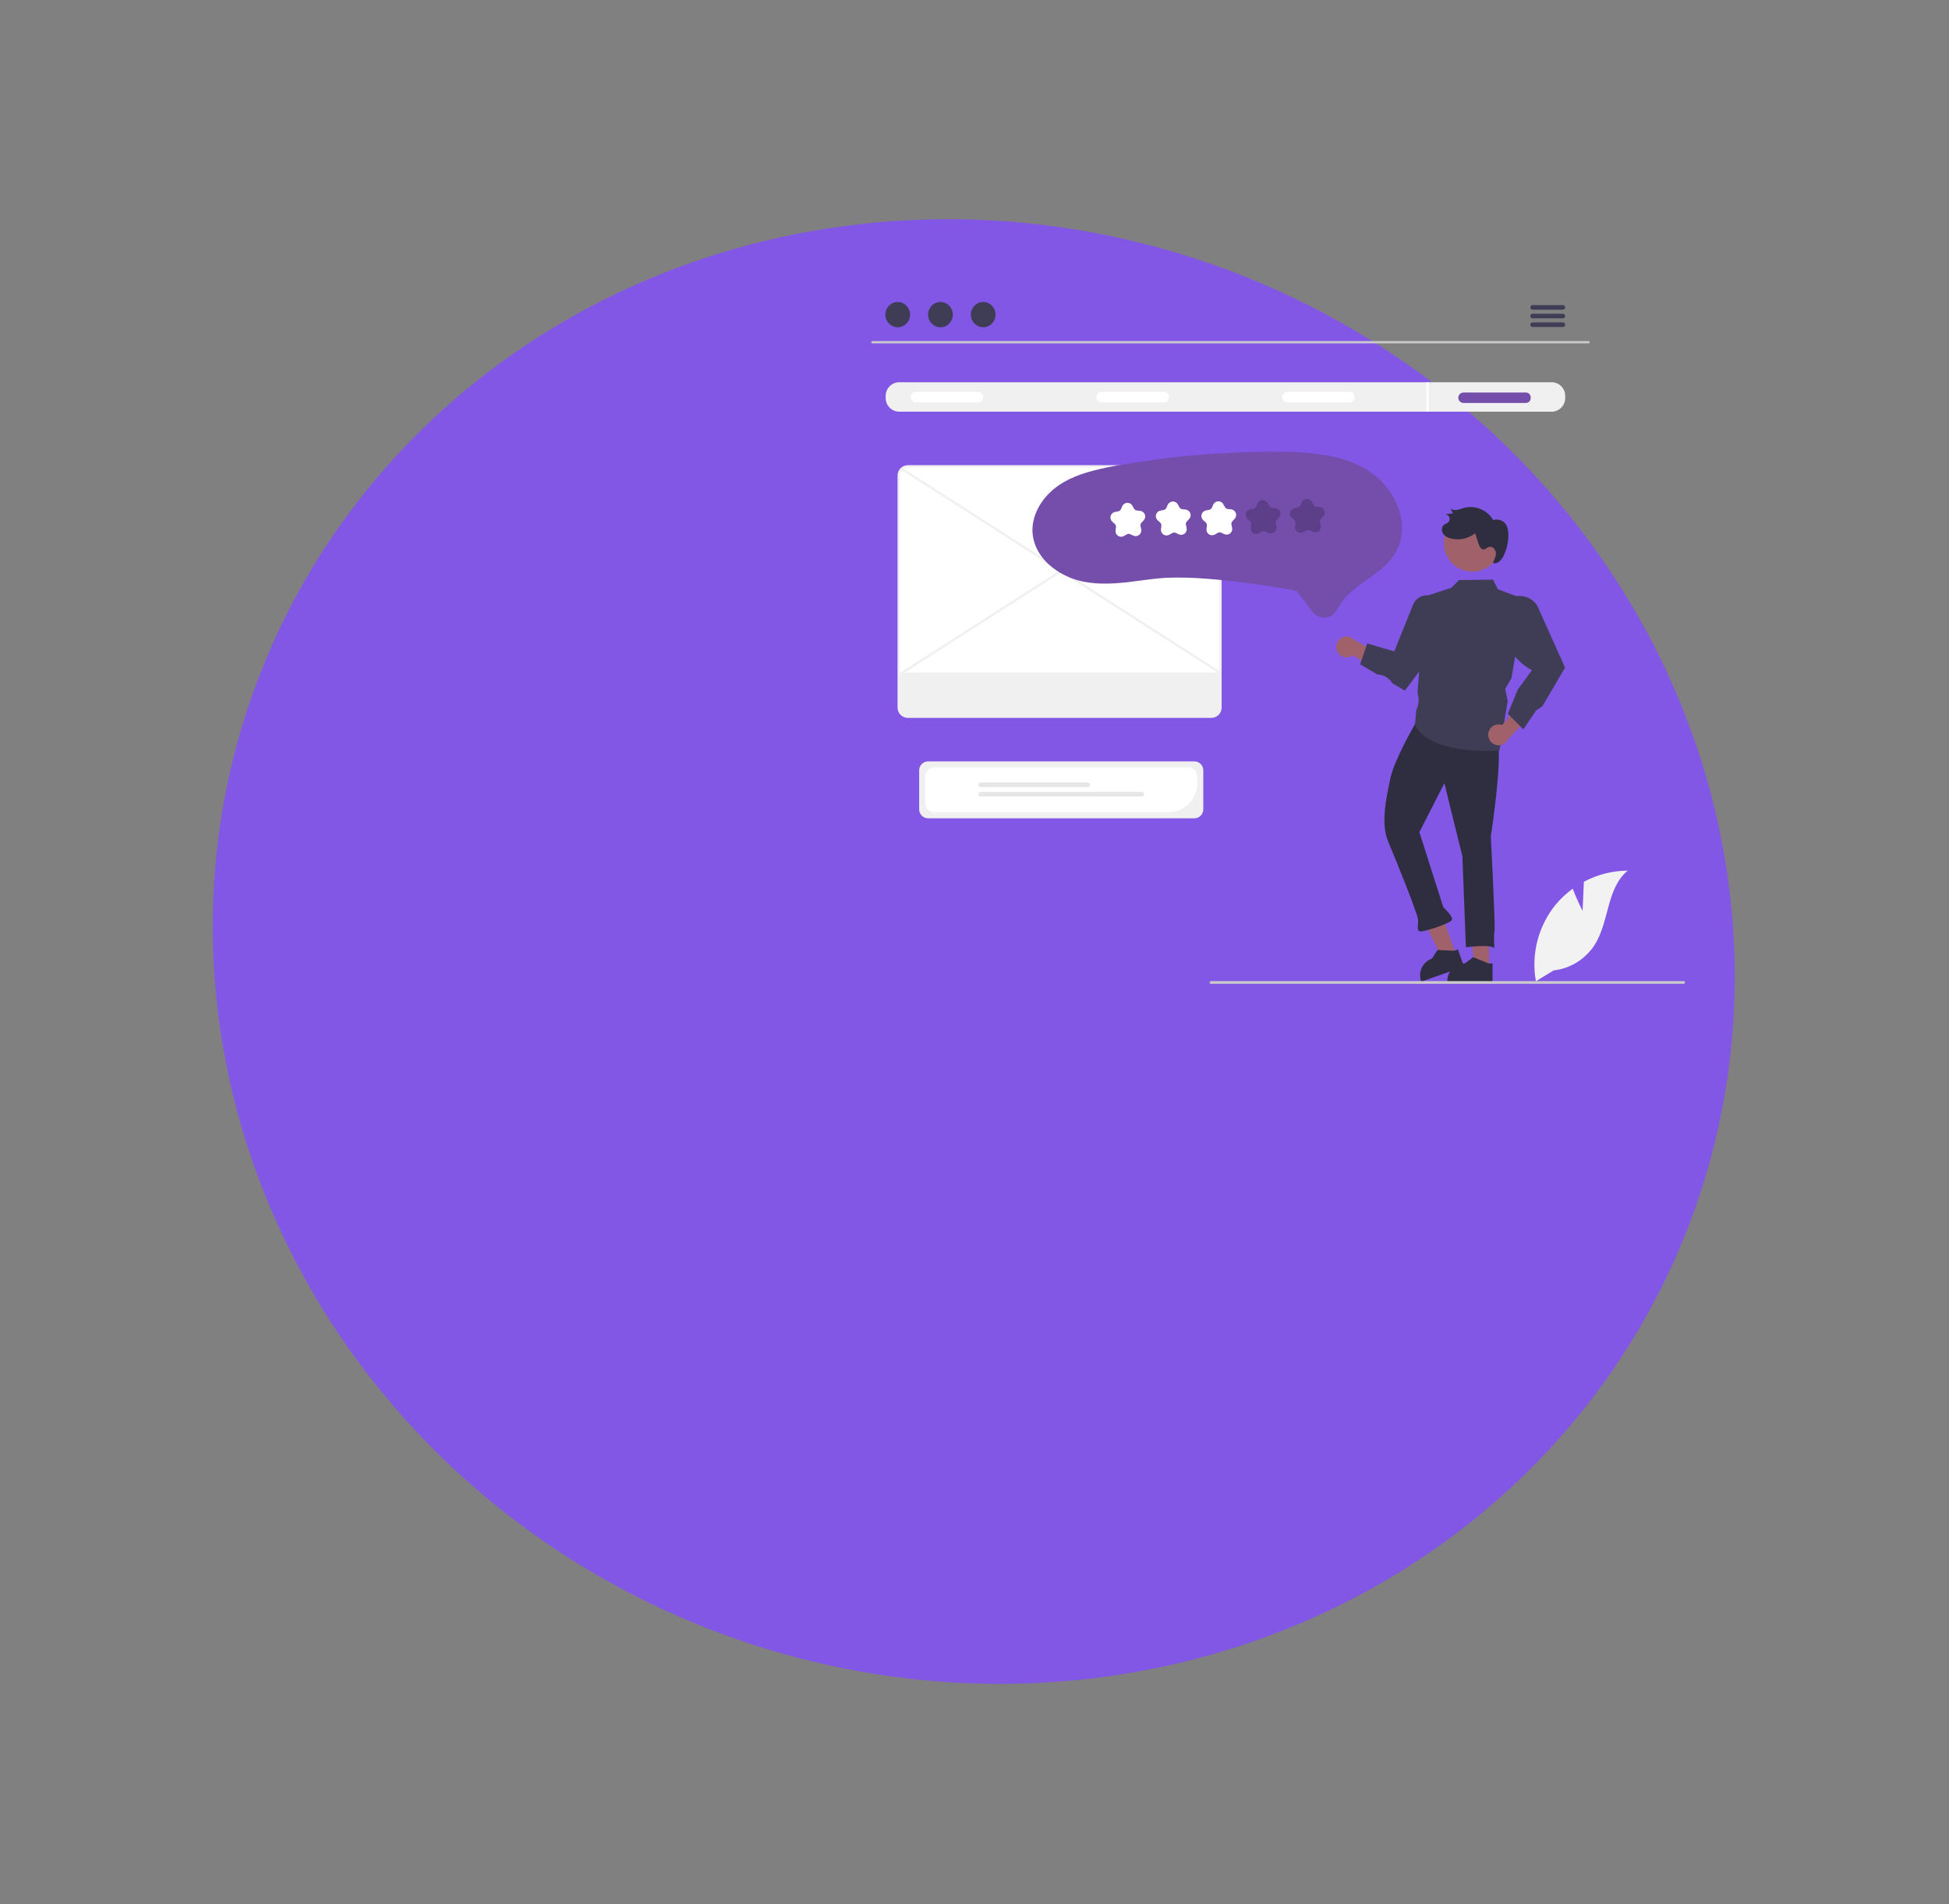 <svg width="1255" height="1226" viewBox="0 0 1255 1226" fill="none" xmlns="http://www.w3.org/2000/svg">
<rect x="0" y="0" width="1255" height="1226" fill="#808080" stroke="none"/>
<ellipse cx="627.015" cy="612.639" rx="493.066" ry="468.313" transform="rotate(20.753 627.015 612.639)" fill="#8257E6"/>
<g clip-path="url(#clip0_318_1334)">
<path d="M1022.9 221.088H561.754C561.561 221.084 561.376 221.004 561.241 220.866C561.106 220.727 561.03 220.541 561.03 220.348C561.03 220.154 561.106 219.968 561.241 219.83C561.376 219.691 561.561 219.611 561.754 219.607H1022.9C1023.09 219.611 1023.28 219.691 1023.41 219.83C1023.55 219.968 1023.62 220.154 1023.62 220.348C1023.62 220.541 1023.55 220.727 1023.41 220.866C1023.28 221.004 1023.09 221.084 1022.9 221.088Z" fill="#CACACA"/>
<path d="M578.057 210.718C582.458 210.718 586.025 207.069 586.025 202.569C586.025 198.069 582.458 194.421 578.057 194.421C573.657 194.421 570.09 198.069 570.09 202.569C570.09 207.069 573.657 210.718 578.057 210.718Z" fill="#3F3D56"/>
<path d="M605.582 210.718C609.983 210.718 613.55 207.069 613.55 202.569C613.55 198.069 609.983 194.421 605.582 194.421C601.182 194.421 597.615 198.069 597.615 202.569C597.615 207.069 601.182 210.718 605.582 210.718Z" fill="#3F3D56"/>
<path d="M633.107 210.718C637.508 210.718 641.075 207.069 641.075 202.569C641.075 198.069 637.508 194.421 633.107 194.421C628.707 194.421 625.139 198.069 625.139 202.569C625.139 207.069 628.707 210.718 633.107 210.718Z" fill="#3F3D56"/>
<path d="M1006.41 196.44H986.853C986.466 196.448 986.097 196.607 985.826 196.884C985.554 197.161 985.402 197.534 985.402 197.921C985.402 198.309 985.554 198.681 985.826 198.958C986.097 199.235 986.466 199.395 986.853 199.402H1006.41C1006.79 199.395 1007.16 199.235 1007.43 198.958C1007.71 198.681 1007.86 198.309 1007.86 197.921C1007.86 197.534 1007.71 197.161 1007.43 196.884C1007.16 196.607 1006.79 196.448 1006.41 196.44Z" fill="#3F3D56"/>
<path d="M1006.41 202H986.853C986.466 202.007 986.097 202.167 985.826 202.444C985.554 202.721 985.402 203.093 985.402 203.481C985.402 203.869 985.554 204.241 985.826 204.518C986.097 204.795 986.466 204.954 986.853 204.962H1006.41C1006.79 204.954 1007.16 204.795 1007.43 204.518C1007.71 204.241 1007.86 203.869 1007.86 203.481C1007.86 203.093 1007.71 202.721 1007.43 202.444C1007.16 202.167 1006.79 202.007 1006.41 202Z" fill="#3F3D56"/>
<path d="M1006.41 207.552H986.853C986.466 207.559 986.097 207.719 985.826 207.996C985.554 208.273 985.402 208.645 985.402 209.033C985.402 209.421 985.554 209.793 985.826 210.07C986.097 210.347 986.466 210.506 986.853 210.514H1006.41C1006.79 210.506 1007.16 210.347 1007.43 210.07C1007.71 209.793 1007.86 209.421 1007.86 209.033C1007.86 208.645 1007.71 208.273 1007.43 207.996C1007.16 207.719 1006.79 207.559 1006.41 207.552Z" fill="#3F3D56"/>
<path d="M999.104 246.101H579.078C576.752 246.104 574.523 247.03 572.878 248.675C571.234 250.321 570.308 252.551 570.305 254.878V256.293C570.308 258.62 571.234 260.85 572.878 262.495C574.523 264.141 576.752 265.066 579.078 265.07H999.104C1001.43 265.066 1003.66 264.141 1005.3 262.495C1006.95 260.85 1007.87 258.62 1007.88 256.293V254.878C1007.87 252.551 1006.95 250.321 1005.3 248.675C1003.66 247.03 1001.43 246.104 999.104 246.101Z" fill="#F0F0F0"/>
<path d="M629.768 259.088H589.786C588.891 259.086 588.034 258.73 587.402 258.097C586.77 257.463 586.415 256.605 586.415 255.71C586.415 254.815 586.77 253.957 587.402 253.323C588.034 252.69 588.891 252.334 589.786 252.332H629.768C634.122 252.272 634.165 259.149 629.768 259.088Z" fill="white"/>
<path d="M749.371 259.088H709.389C708.495 259.086 707.637 258.73 707.005 258.097C706.373 257.463 706.018 256.605 706.018 255.71C706.018 254.815 706.373 253.957 707.005 253.323C707.637 252.69 708.495 252.334 709.389 252.332H749.371C753.725 252.272 753.768 259.149 749.371 259.088Z" fill="white"/>
<path d="M868.974 259.088H828.992C828.098 259.086 827.24 258.73 826.608 258.097C825.976 257.463 825.621 256.605 825.621 255.71C825.621 254.815 825.976 253.957 826.608 253.323C827.24 252.69 828.098 252.334 828.992 252.332H868.974C873.328 252.272 873.372 259.149 868.974 259.088Z" fill="white"/>
<path d="M982.378 259.452H942.397C941.501 259.452 940.643 259.097 940.009 258.463C939.376 257.83 939.021 256.971 939.021 256.075C939.021 255.179 939.376 254.32 940.009 253.687C940.643 253.053 941.501 252.697 942.397 252.697H982.378C986.732 252.637 986.776 259.514 982.378 259.452Z" fill="#744EAA"/>
<path d="M919.999 246.101H918.54V265.07H919.999V246.101Z" fill="white"/>
<path d="M769.069 526.852H597.647C596.12 526.85 594.656 526.242 593.576 525.161C592.496 524.081 591.888 522.616 591.886 521.088V495.972C591.888 494.444 592.496 492.979 593.576 491.899C594.656 490.818 596.12 490.211 597.647 490.209H769.069C770.596 490.211 772.06 490.818 773.141 491.899C774.221 492.979 774.828 494.444 774.83 495.972V521.088C774.828 522.616 774.221 524.081 773.141 525.161C772.06 526.242 770.596 526.85 769.069 526.852Z" fill="#F0F0F0"/>
<path d="M752.413 522.964H601.534C600.007 522.962 598.542 522.354 597.462 521.274C596.382 520.193 595.775 518.729 595.773 517.201V499.863C595.775 498.335 596.382 496.87 597.462 495.789C598.542 494.709 600.007 494.101 601.534 494.099H765.183C766.71 494.101 768.174 494.709 769.255 495.789C770.335 496.87 770.942 498.335 770.944 499.863V504.426C770.938 509.341 768.984 514.053 765.51 517.528C762.036 521.003 757.326 522.958 752.413 522.964Z" fill="white"/>
<path d="M700.369 506.743H631.47C631.076 506.743 630.698 506.587 630.42 506.308C630.141 506.029 629.984 505.651 629.984 505.257C629.984 504.863 630.141 504.485 630.42 504.206C630.698 503.927 631.076 503.771 631.47 503.771H700.369C700.763 503.771 701.141 503.927 701.419 504.206C701.698 504.485 701.854 504.863 701.854 505.257C701.854 505.651 701.698 506.029 701.419 506.308C701.141 506.587 700.763 506.743 700.369 506.743Z" fill="#E6E6E6"/>
<path d="M735.246 512.823H631.47C631.275 512.823 631.081 512.785 630.901 512.711C630.72 512.636 630.556 512.527 630.418 512.389C630.279 512.251 630.169 512.086 630.095 511.906C630.02 511.725 629.981 511.532 629.981 511.336C629.981 511.141 630.02 510.947 630.095 510.767C630.169 510.586 630.279 510.422 630.418 510.284C630.556 510.146 630.72 510.037 630.901 509.962C631.081 509.888 631.275 509.85 631.47 509.85H735.246C735.64 509.851 736.017 510.008 736.295 510.287C736.573 510.565 736.729 510.943 736.729 511.336C736.729 511.73 736.573 512.108 736.295 512.386C736.017 512.665 735.64 512.822 735.246 512.823Z" fill="#E6E6E6"/>
<path d="M780.019 461.472H584.562C583.003 461.471 581.507 460.85 580.405 459.747C579.302 458.643 578.681 457.148 578.68 455.587V306.121C578.681 304.56 579.302 303.064 580.405 301.961C581.508 300.858 583.003 300.237 584.562 300.236H780.019C781.579 300.237 783.074 300.858 784.177 301.961C785.279 303.064 785.9 304.56 785.902 306.121V455.587C785.9 457.148 785.279 458.643 784.177 459.747C783.074 460.85 781.579 461.471 780.019 461.472Z" fill="white"/>
<path d="M780.019 462.202H584.563C582.81 462.2 581.129 461.502 579.889 460.262C578.65 459.022 577.953 457.341 577.951 455.587V306.12C577.953 304.367 578.65 302.685 579.889 301.446C581.129 300.206 582.81 299.508 584.563 299.506H780.019C781.772 299.508 783.452 300.206 784.692 301.446C785.932 302.685 786.629 304.367 786.631 306.12V455.587C786.629 457.341 785.932 459.022 784.692 460.262C783.452 461.502 781.772 462.2 780.019 462.202ZM584.563 300.965C583.196 300.967 581.886 301.51 580.92 302.477C579.954 303.443 579.411 304.754 579.409 306.12V455.587C579.411 456.954 579.954 458.264 580.92 459.231C581.886 460.198 583.196 460.741 584.563 460.743H780.019C781.385 460.741 782.695 460.198 783.661 459.231C784.627 458.264 785.171 456.954 785.172 455.587V306.12C785.171 304.754 784.627 303.443 783.661 302.477C782.695 301.51 781.385 300.967 780.019 300.965L584.563 300.965Z" fill="#F0F0F0"/>
<path d="M579.131 433.019V455.587C579.133 457.028 579.706 458.408 580.724 459.427C581.742 460.445 583.122 461.019 584.562 461.021H780.019C781.459 461.019 782.839 460.445 783.857 459.427C784.875 458.408 785.448 457.028 785.45 455.587V433.019H579.131Z" fill="#F0F0F0"/>
<path d="M580.973 301.188L580.187 302.417L785.057 433.633L785.843 432.404L580.973 301.188Z" fill="#F0F0F0"/>
<path d="M785.635 301.188L580.765 432.404L581.551 433.633L786.422 302.416L785.635 301.188Z" fill="#F0F0F0"/>
<path d="M958.757 623.258L949.721 623.257L945.422 588.391L958.759 588.392L958.757 623.258Z" fill="#A0616A"/>
<path d="M958.516 620.303L948.875 616.386L948.591 616.269L943.267 620.303C940.345 620.303 937.536 621.431 935.426 623.452C933.316 625.474 932.067 628.232 931.941 631.152C931.926 631.313 931.926 631.48 931.926 631.648V632.02H961.061V620.303H958.516Z" fill="#2F2E41"/>
<path d="M937.596 614.845L929.072 617.845L913.449 586.383L926.03 581.955L937.596 614.845Z" fill="#A0616A"/>
<path d="M936.389 612.139L925.995 611.644L925.688 611.628L922.004 617.202C919.248 618.172 916.973 620.169 915.653 622.776C914.333 625.383 914.07 628.4 914.92 631.196C914.959 631.353 915.015 631.511 915.071 631.669L915.194 632.02L942.678 622.346L938.79 611.293L936.389 612.139Z" fill="#2F2E41"/>
<path d="M961.95 472.922C970.217 472.601 959.976 538.504 959.976 538.504C959.976 538.504 962.972 596.363 962.337 599.399C961.702 602.436 962.257 610.625 962.257 610.625C960.637 607.676 943.928 609.902 943.928 609.902L941.655 551.261L930.05 504.277L913.96 535.771L929.381 584.113C929.381 584.113 935.626 589.895 934.962 592.179C934.298 594.464 917.94 599.616 914.934 599.732C911.928 599.849 913.285 596.032 913.14 592.273C912.994 588.514 898.849 553.675 893.873 541.821C888.898 529.967 892.766 513.252 895.306 501.107C897.845 488.962 911.207 466.169 911.207 466.169C927.792 447.455 953.684 473.243 961.95 472.922Z" fill="#2F2E41"/>
<path d="M861.208 419.664C861.661 420.53 862.298 421.285 863.074 421.878C863.851 422.47 864.747 422.886 865.701 423.094C866.655 423.302 867.643 423.299 868.596 423.084C869.548 422.869 870.442 422.448 871.214 421.85L891.093 434.824L891.033 422.485L872.165 412.056C871.075 410.825 869.571 410.036 867.939 409.84C866.306 409.644 864.659 410.054 863.308 410.992C861.958 411.929 860.998 413.33 860.611 414.929C860.224 416.527 860.436 418.212 861.208 419.664Z" fill="#A0616A"/>
<path d="M957.657 483.487C937.157 483.487 925.859 479.382 919.86 475.716C912.525 471.234 911.269 466.508 911.22 466.308L911.205 466.251L911.919 457.263L912.231 456.563C913.67 453.341 913.861 449.699 912.767 446.344L912.744 446.275L912.75 446.203L917.544 384.01L934.507 378.451L939.441 373.491L961.413 373.172L964.474 379.381L981.796 385.905L973.286 436.579L969.206 443.613L970.848 451.276L970.837 451.345L965.485 483.3L965.19 483.313C962.551 483.431 960.04 483.489 957.657 483.487Z" fill="#3F3D56"/>
<path d="M904.621 444.687L896.579 439.917L896.075 439.189C895.051 437.715 893.696 436.502 892.119 435.647C890.542 434.792 888.786 434.318 886.992 434.265L886.899 434.262L875.822 427.748L880.414 414.292L897.778 419.424L909.884 389.332C910.549 387.68 911.659 386.244 913.09 385.185C914.522 384.126 916.22 383.485 917.994 383.333C919.768 383.181 921.55 383.525 923.141 384.326C924.731 385.126 926.069 386.353 927.004 387.869C927.963 389.453 928.46 391.274 928.439 393.125V412.815L928.366 412.912L904.621 444.687Z" fill="#3F3D56"/>
<path d="M958.39 471.914C958.562 470.952 958.942 470.04 959.505 469.241C960.067 468.443 960.798 467.777 961.645 467.292C962.493 466.807 963.436 466.513 964.409 466.432C965.382 466.35 966.361 466.484 967.277 466.822L982.341 448.472L985.989 460.259L971.125 475.877C970.455 477.379 969.258 478.583 967.76 479.261C966.262 479.939 964.567 480.043 962.997 479.554C961.428 479.066 960.092 478.018 959.242 476.61C958.393 475.202 958.09 473.531 958.39 471.914Z" fill="#A0616A"/>
<path d="M980.913 469.595L970.91 459.587L977.278 444.065L986.506 431.46C976.672 426.67 969.291 415.325 963.942 405.933L963.882 405.827L965.214 395.392C965.526 392.951 966.503 390.643 968.039 388.721C969.375 387.05 971.091 385.723 973.044 384.851C974.998 383.979 977.131 383.588 979.267 383.71C981.402 383.832 983.477 384.464 985.319 385.553C987.16 386.641 988.714 388.155 989.851 389.968L1007.79 429.853L1007.58 430.154L993.158 454.755L989.221 457.309L980.913 469.595Z" fill="#3F3D56"/>
<path d="M966.203 352.252C965.543 357.061 963.002 361.412 959.138 364.348C955.274 367.284 950.403 368.565 945.595 367.911C940.787 367.256 936.435 364.719 933.496 360.857C930.557 356.994 929.271 352.123 929.92 347.312L929.955 347.052C930.714 342.306 933.307 338.048 937.175 335.197C941.044 332.346 945.877 331.131 950.633 331.813C955.389 332.496 959.687 335.021 962.598 338.844C965.51 342.668 966.802 347.483 966.197 352.251L966.203 352.252Z" fill="#A0616A"/>
<path d="M961.543 361.686C962.483 359.775 963.449 357.724 963.185 355.611C962.92 353.498 960.849 351.478 958.815 352.106C957.598 352.482 956.679 353.683 955.408 353.745C953.658 353.829 952.655 351.826 952.111 350.161L949.893 343.378C947.763 345.039 945.293 346.208 942.66 346.804C940.026 347.399 937.294 347.406 934.657 346.823C932.598 346.352 930.518 345.433 929.31 343.7C928.102 341.966 928.109 339.277 929.766 337.966C930.578 337.324 931.66 337.08 932.436 336.394C932.918 335.968 933.249 335.399 933.382 334.77C933.515 334.141 933.443 333.486 933.175 332.902C932.907 332.318 932.458 331.836 931.895 331.526C931.331 331.217 930.684 331.098 930.047 331.186L935.631 330.487L933.967 327.477C934.6 327.908 935.315 328.201 936.068 328.339C936.82 328.478 937.593 328.457 938.337 328.279C939.839 328.008 941.254 327.39 942.724 326.977C946.287 326.067 950.049 326.345 953.439 327.769C956.829 329.193 959.661 331.685 961.506 334.867C962.881 334.408 964.362 334.377 965.754 334.779C967.145 335.182 968.382 335.997 969.3 337.118C970.795 339.016 971.202 341.549 971.26 343.965C971.368 348.728 970.33 353.447 968.233 357.725C967.631 359.084 966.767 360.31 965.69 361.333C965.148 361.841 964.501 362.223 963.796 362.454C963.09 362.685 962.342 362.759 961.605 362.67" fill="#2F2E41"/>
<path d="M664.861 342.841C665.16 347.107 666.416 351.25 668.536 354.964C673.005 362.815 680.668 368.499 688.921 371.877C699.232 376.099 710.727 376.229 721.67 375.287C731.834 374.413 741.894 372.387 752.095 371.969C759.985 371.717 767.882 371.905 775.75 372.534C791.015 373.617 806.217 375.629 821.321 378.067C825.411 378.719 829.493 379.42 833.566 380.169C833.951 380.203 834.332 380.274 834.704 380.38C834.778 380.411 834.897 380.387 834.964 380.429C835.087 380.507 834.467 380.233 834.843 380.544C835.367 381.094 835.834 381.695 836.238 382.339L841.816 389.521C843.415 391.58 844.9 394.082 846.967 395.706C848.425 396.832 850.184 397.502 852.022 397.63C853.859 397.758 855.694 397.339 857.294 396.426C858.965 395.369 860.298 393.855 861.134 392.062C862.417 389.708 863.947 387.497 865.7 385.468C872.336 377.723 881.56 372.96 889.274 366.443C893.011 363.416 896.2 359.769 898.702 355.661C900.837 351.944 902.165 347.819 902.598 343.554C903.522 334.893 900.865 326.06 896.397 318.692C891.536 310.777 884.554 304.383 876.244 300.239C866.907 295.48 856.576 293.163 846.22 292.007C835.225 290.781 824.102 290.785 813.053 290.909C800.654 291.047 788.276 291.592 775.922 292.545C763.55 293.503 751.227 294.865 738.953 296.63C727.176 298.324 715.254 300.09 703.726 303.087C693.541 305.735 683.386 309.874 675.78 317.373C669.019 324.041 664.315 333.165 664.861 342.841Z" fill="#744EAA"/>
<path d="M721.789 345.596C721.286 345.573 720.793 345.447 720.34 345.224C719.888 345.001 719.487 344.687 719.162 344.302C718.837 343.916 718.596 343.468 718.453 342.984C718.309 342.501 718.268 341.993 718.331 341.493L718.592 339.432C718.642 339.037 718.595 338.635 718.456 338.262C718.317 337.889 718.089 337.555 717.792 337.289L716.244 335.906C715.738 335.453 715.368 334.867 715.176 334.215C714.985 333.563 714.98 332.87 715.162 332.215C715.343 331.56 715.705 330.969 716.205 330.509C716.705 330.049 717.323 329.737 717.991 329.611L720.031 329.223C720.422 329.149 720.789 328.981 721.101 328.733C721.413 328.485 721.659 328.165 721.82 327.801L722.657 325.899C722.931 325.277 723.374 324.744 723.935 324.361C724.496 323.977 725.153 323.759 725.832 323.729C726.51 323.7 727.184 323.861 727.776 324.194C728.368 324.528 728.855 325.02 729.182 325.616L730.18 327.437C730.372 327.786 730.645 328.084 730.977 328.304C731.31 328.525 731.69 328.661 732.087 328.701L734.152 328.91C734.828 328.978 735.472 329.234 736.01 329.649C736.548 330.065 736.959 330.622 737.196 331.259C737.434 331.896 737.489 332.586 737.355 333.253C737.221 333.919 736.903 334.535 736.438 335.03L735.015 336.542C734.742 336.832 734.544 337.184 734.437 337.568C734.331 337.952 734.319 338.356 734.404 338.745L734.843 340.776C734.986 341.441 734.941 342.132 734.713 342.772C734.484 343.412 734.081 343.975 733.55 344.398C733.018 344.821 732.378 345.086 731.704 345.165C731.029 345.243 730.346 345.131 729.731 344.841L727.853 343.956C727.493 343.785 727.097 343.705 726.699 343.722C726.301 343.739 725.913 343.853 725.569 344.054L723.774 345.1C723.174 345.451 722.485 345.624 721.789 345.596Z" fill="white"/>
<path d="M751.03 344.747C750.104 344.704 749.228 344.313 748.578 343.651C748.185 343.235 747.892 342.734 747.721 342.188C747.549 341.642 747.505 341.063 747.59 340.497L747.83 338.606C747.881 338.204 747.834 337.794 747.692 337.414C747.55 337.034 747.318 336.694 747.015 336.424L745.58 335.14C745.156 334.779 744.819 334.328 744.592 333.819C744.365 333.311 744.254 332.758 744.268 332.201C744.299 331.377 744.609 330.587 745.148 329.962C745.687 329.337 746.421 328.914 747.232 328.761L749.248 328.378C749.647 328.302 750.021 328.131 750.339 327.878C750.657 327.625 750.908 327.299 751.072 326.927L751.823 325.22C752.092 324.572 752.534 324.011 753.101 323.599C753.668 323.186 754.337 322.938 755.036 322.881C755.721 322.842 756.403 322.999 757.003 323.333C757.602 323.666 758.095 324.163 758.423 324.766L759.41 326.566C759.605 326.922 759.884 327.226 760.222 327.45C760.561 327.674 760.949 327.813 761.353 327.854L763.267 328.047C763.823 328.091 764.361 328.258 764.844 328.536C765.326 328.814 765.741 329.196 766.057 329.655C766.515 330.341 766.728 331.162 766.659 331.984C766.59 332.806 766.245 333.58 765.679 334.18L764.273 335.675C763.995 335.971 763.793 336.329 763.685 336.72C763.576 337.111 763.564 337.522 763.65 337.919L764.055 339.794C764.185 340.336 764.193 340.899 764.079 341.444C763.965 341.989 763.731 342.502 763.394 342.945C762.886 343.597 762.171 344.055 761.367 344.246C760.563 344.436 759.719 344.346 758.972 343.992L757.114 343.116C756.747 342.943 756.344 342.862 755.939 342.879C755.534 342.897 755.139 343.013 754.789 343.217L753.015 344.25C752.415 344.602 751.726 344.774 751.03 344.747Z" fill="white"/>
<path d="M780.347 344.623C779.844 344.6 779.35 344.473 778.898 344.25C778.446 344.028 778.045 343.714 777.72 343.328C777.395 342.943 777.154 342.494 777.01 342.011C776.867 341.527 776.826 341.019 776.888 340.519L777.15 338.458C777.2 338.063 777.153 337.661 777.014 337.288C776.874 336.915 776.646 336.581 776.35 336.315L774.802 334.932C774.295 334.479 773.925 333.894 773.734 333.241C773.543 332.589 773.538 331.896 773.719 331.241C773.901 330.586 774.262 329.995 774.762 329.535C775.262 329.075 775.881 328.764 776.549 328.637L778.589 328.249C778.98 328.175 779.347 328.007 779.659 327.759C779.97 327.512 780.217 327.192 780.378 326.827L781.215 324.925C781.489 324.303 781.932 323.771 782.493 323.387C783.054 323.004 783.711 322.785 784.39 322.755C785.068 322.726 785.742 322.887 786.334 323.221C786.926 323.554 787.413 324.046 787.74 324.642L788.738 326.463C788.929 326.813 789.203 327.111 789.535 327.331C789.867 327.551 790.248 327.687 790.645 327.727L792.71 327.936C793.386 328.004 794.029 328.261 794.567 328.676C795.105 329.091 795.517 329.649 795.754 330.285C795.992 330.922 796.047 331.613 795.913 332.279C795.779 332.945 795.461 333.561 794.995 334.056L793.573 335.569C793.3 335.859 793.102 336.211 792.995 336.594C792.889 336.978 792.877 337.382 792.962 337.771L793.4 339.803C793.544 340.467 793.499 341.158 793.271 341.798C793.042 342.438 792.639 343.001 792.107 343.424C791.576 343.847 790.936 344.113 790.262 344.191C789.587 344.27 788.904 344.158 788.289 343.868L786.411 342.982C786.051 342.812 785.655 342.732 785.257 342.749C784.859 342.766 784.471 342.88 784.127 343.081L782.332 344.126C781.731 344.478 781.043 344.65 780.347 344.623Z" fill="white"/>
<path opacity="0.2" d="M808.863 343.849C808.36 343.826 807.866 343.699 807.414 343.476C806.962 343.254 806.561 342.94 806.236 342.554C805.911 342.169 805.669 341.72 805.526 341.237C805.383 340.753 805.342 340.246 805.404 339.745L805.666 337.684C805.716 337.289 805.669 336.887 805.53 336.514C805.39 336.141 805.162 335.807 804.865 335.542L803.318 334.158C802.811 333.705 802.441 333.12 802.25 332.468C802.059 331.815 802.053 331.123 802.235 330.468C802.417 329.813 802.778 329.222 803.278 328.761C803.778 328.301 804.397 327.99 805.065 327.863L807.105 327.476C807.496 327.401 807.863 327.233 808.175 326.985C808.486 326.738 808.733 326.418 808.894 326.053L809.731 324.151C810.005 323.529 810.448 322.997 811.009 322.613C811.57 322.23 812.227 322.011 812.905 321.982C813.584 321.952 814.258 322.113 814.85 322.447C815.442 322.78 815.929 323.272 816.256 323.868L817.254 325.689C817.445 326.039 817.719 326.337 818.051 326.557C818.383 326.777 818.764 326.913 819.16 326.953L821.226 327.162C821.902 327.23 822.545 327.487 823.083 327.902C823.621 328.317 824.032 328.875 824.27 329.511C824.508 330.148 824.563 330.839 824.429 331.505C824.295 332.172 823.977 332.787 823.511 333.282L822.089 334.795C821.816 335.085 821.617 335.437 821.511 335.821C821.404 336.204 821.393 336.608 821.477 336.997L821.916 339.029C822.06 339.693 822.015 340.384 821.786 341.024C821.558 341.664 821.155 342.227 820.623 342.65C820.091 343.073 819.452 343.339 818.777 343.417C818.103 343.496 817.419 343.384 816.805 343.094L814.927 342.209C814.567 342.038 814.171 341.958 813.772 341.975C813.374 341.992 812.987 342.106 812.643 342.307L810.848 343.352C810.247 343.704 809.558 343.876 808.863 343.849Z" fill="black"/>
<path opacity="0.2" d="M837.379 343.075C836.875 343.052 836.382 342.925 835.93 342.703C835.478 342.48 835.077 342.166 834.752 341.78C834.427 341.395 834.185 340.946 834.042 340.463C833.899 339.979 833.857 339.472 833.92 338.971L834.182 336.91C834.232 336.515 834.185 336.114 834.045 335.74C833.906 335.367 833.678 335.033 833.381 334.768L831.834 333.384C831.327 332.931 830.957 332.346 830.766 331.694C830.574 331.041 830.569 330.349 830.751 329.694C830.933 329.039 831.294 328.448 831.794 327.987C832.294 327.527 832.913 327.216 833.58 327.089L835.62 326.702C836.011 326.627 836.379 326.459 836.69 326.211C837.002 325.964 837.249 325.644 837.409 325.28L838.247 323.377C838.521 322.755 838.963 322.223 839.524 321.839C840.085 321.456 840.742 321.237 841.421 321.208C842.1 321.178 842.773 321.339 843.365 321.673C843.957 322.006 844.444 322.498 844.771 323.094L845.769 324.915C845.961 325.265 846.235 325.563 846.567 325.783C846.899 326.003 847.28 326.139 847.676 326.179L849.741 326.388C850.417 326.457 851.061 326.713 851.599 327.128C852.137 327.543 852.548 328.101 852.786 328.737C853.024 329.374 853.079 330.065 852.945 330.731C852.81 331.398 852.493 332.013 852.027 332.508L850.605 334.021C850.332 334.311 850.133 334.663 850.027 335.047C849.92 335.43 849.909 335.834 849.993 336.224L850.432 338.255C850.576 338.919 850.531 339.61 850.302 340.25C850.074 340.89 849.671 341.454 849.139 341.876C848.607 342.299 847.968 342.565 847.293 342.643C846.618 342.722 845.935 342.61 845.321 342.32L843.443 341.435C843.082 341.264 842.686 341.184 842.288 341.201C841.89 341.218 841.502 341.332 841.158 341.533L839.364 342.578C838.763 342.93 838.074 343.102 837.379 343.075Z" fill="black"/>
<path d="M1019.05 586.473L1019.89 567.709C1028.58 563.059 1038.28 560.602 1048.14 560.553C1034.57 571.653 1036.27 593.049 1027.07 607.976C1024.16 612.609 1020.25 616.529 1015.63 619.445C1011 622.361 1005.78 624.198 1000.35 624.821L988.99 631.777C987.432 623.086 987.776 614.161 989.997 605.616C992.219 597.07 996.266 589.109 1001.86 582.279C1005.04 578.478 1008.68 575.093 1012.7 572.203C1015.42 579.378 1019.05 586.473 1019.05 586.473Z" fill="#F2F2F2"/>
<path d="M1084.16 633.421H779.77C779.539 633.421 779.319 633.329 779.156 633.166C778.993 633.003 778.901 632.782 778.901 632.552C778.901 632.322 778.993 632.101 779.156 631.938C779.319 631.775 779.539 631.683 779.77 631.683H1084.16C1084.39 631.683 1084.61 631.775 1084.78 631.938C1084.94 632.101 1085.03 632.322 1085.03 632.552C1085.03 632.782 1084.94 633.003 1084.78 633.166C1084.61 633.329 1084.39 633.421 1084.16 633.421Z" fill="#CACACA"/>
</g>
<defs>
<clipPath id="clip0_318_1334">
<rect width="524" height="439" fill="white" transform="translate(561.03 194.421)"/>
</clipPath>
</defs>
</svg>
